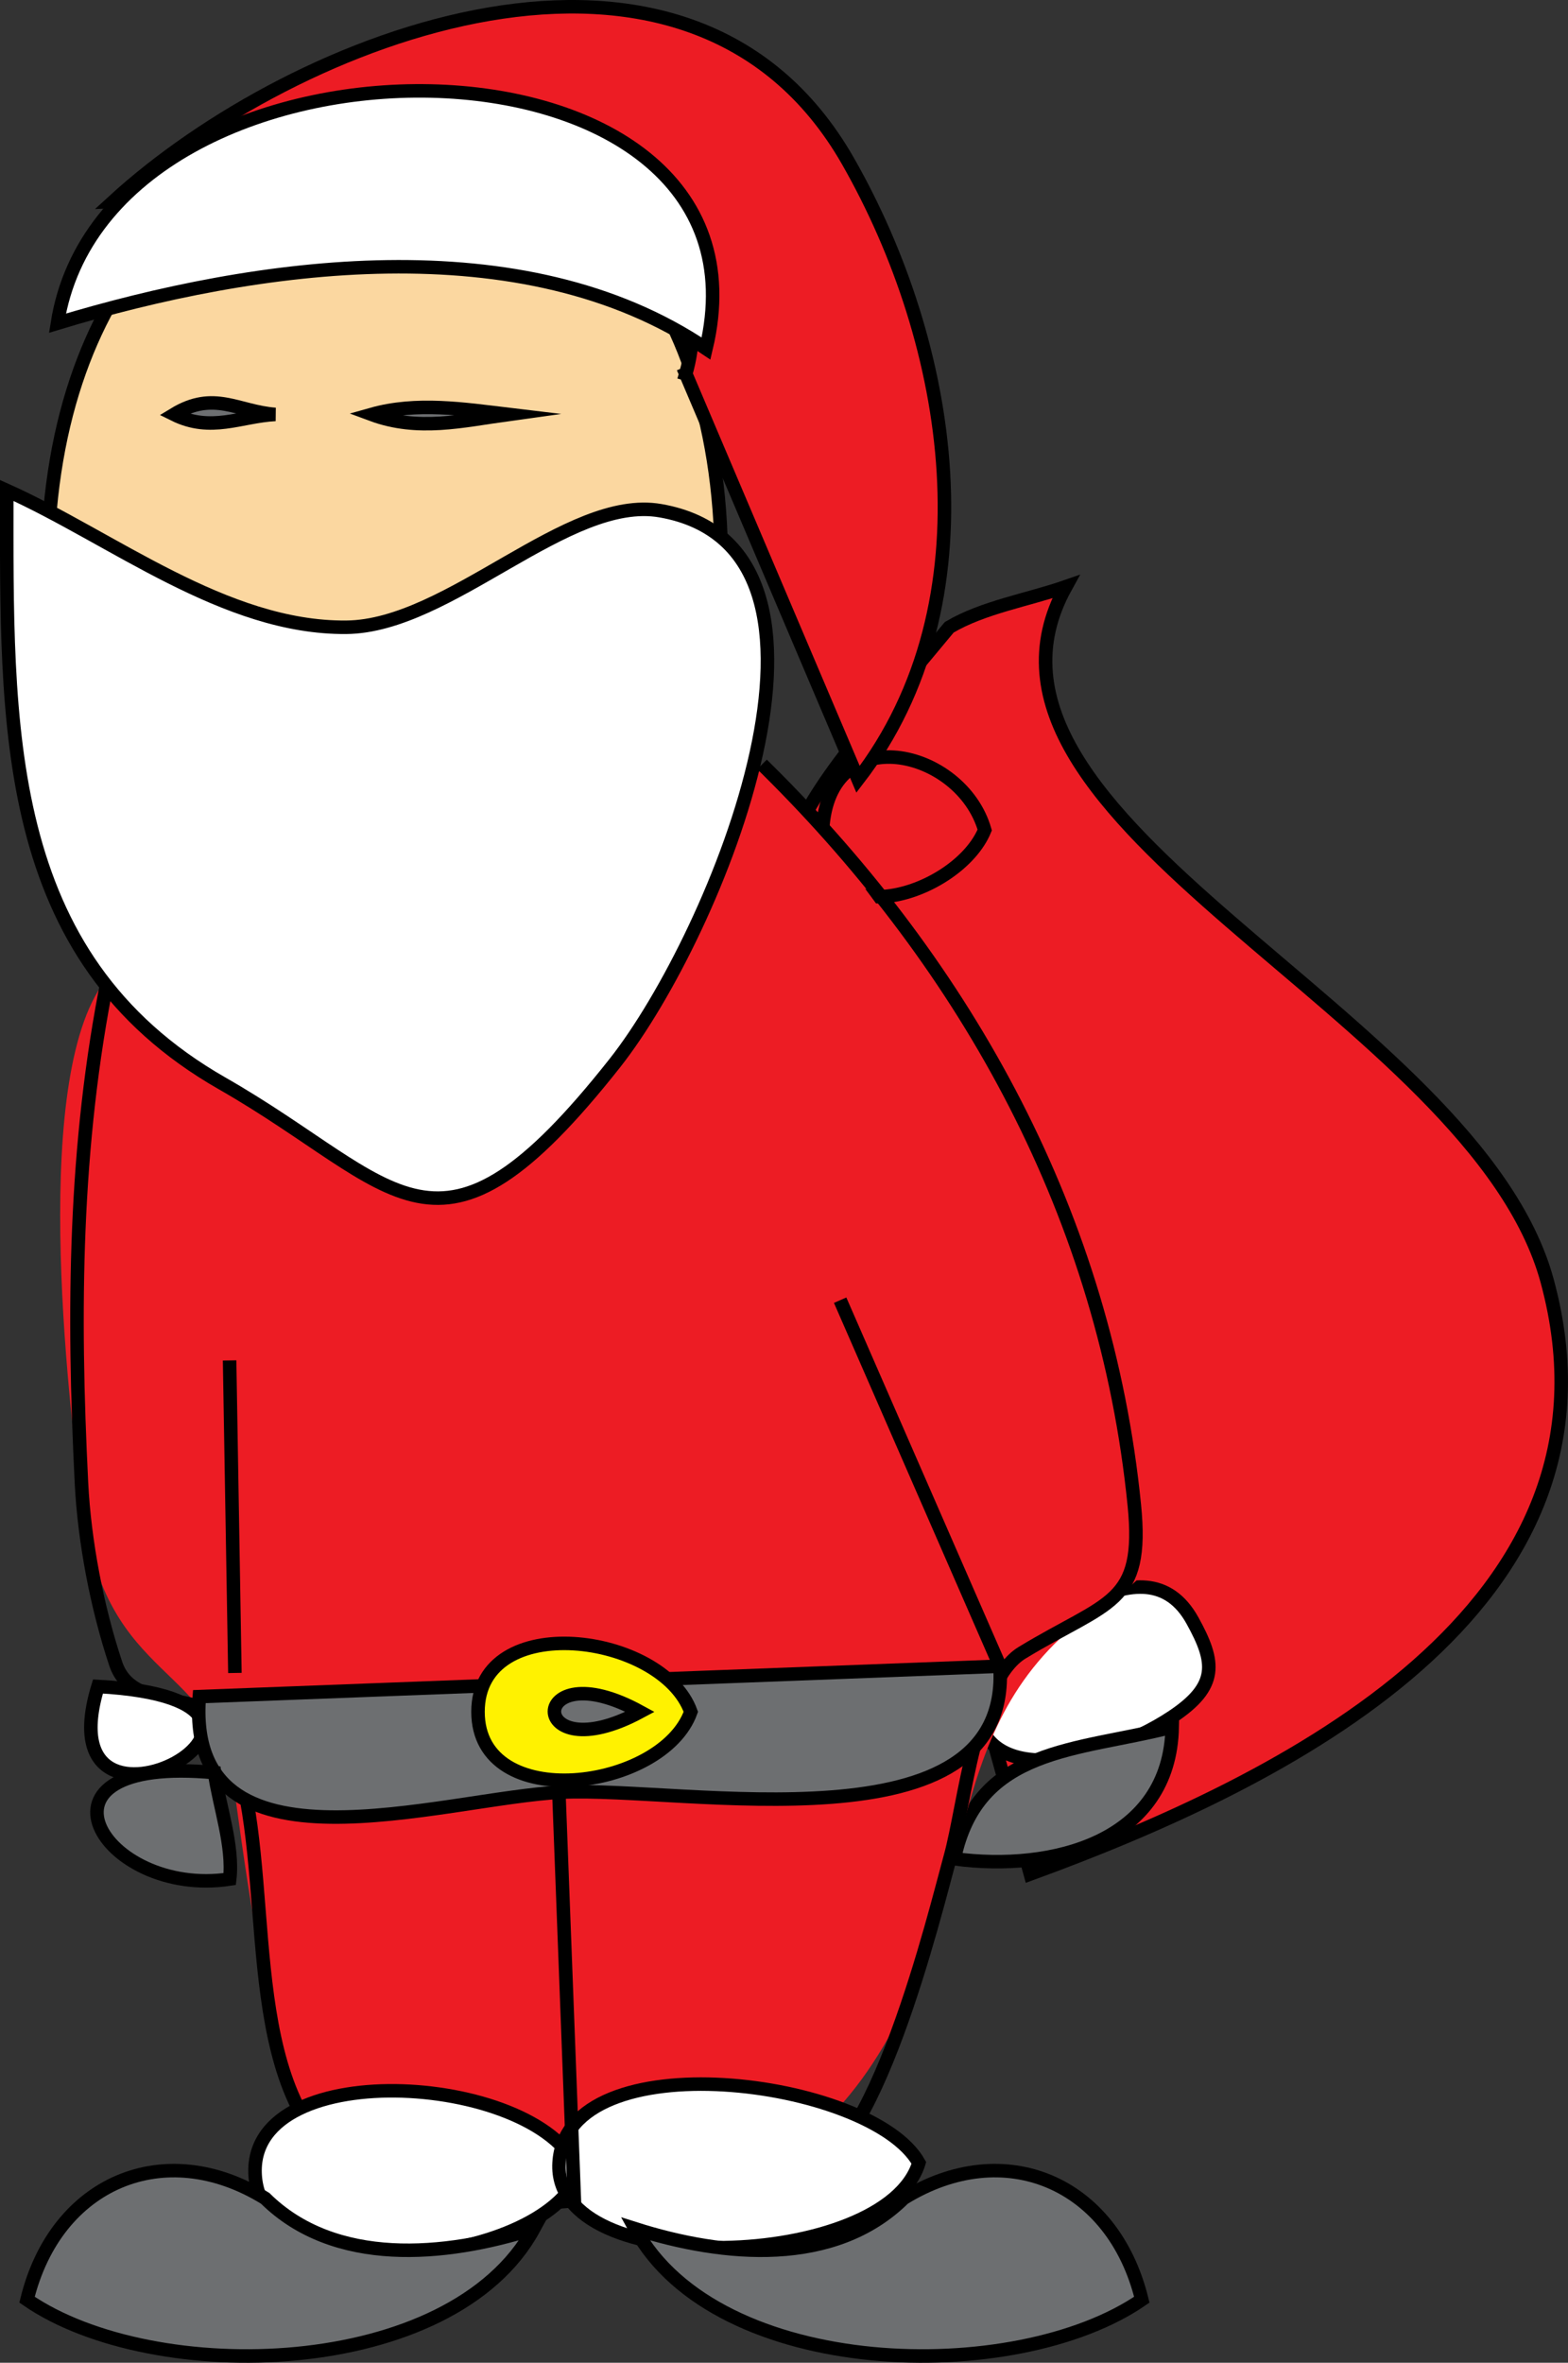 <svg xmlns="http://www.w3.org/2000/svg" xmlns:xlink="http://www.w3.org/1999/xlink" version="1.1" id="Layer_1" x="0px" y="0px" enable-background="new 0 0 822.05 841.89" xml:space="preserve" viewBox="294.75 244.56 232.08 349.66">
<rect x="294.75" y="244.56" width="232.08" height="349.66" fill="#333333" stroke="none"/>
<path fill-rule="evenodd" clip-rule="evenodd" fill="#ED1C24" stroke="#000000" stroke-width="2" stroke-linecap="square" stroke-miterlimit="10" d="  M435.25,337.39c5.003-2.97,11.729-4.079,17.25-6c-19.28,34.875,60.461,62.986,71.25,102.75c13.15,48.465-39.009,74.065-76.5,87.75  c-10.185-36.852-20.369-73.704-30.554-110.556C405.36,370.316,407.434,370.914,435.25,337.39z"/>
<path fill-rule="evenodd" clip-rule="evenodd" fill="#FFFFFF" stroke="#000000" stroke-width="2" stroke-linecap="square" stroke-miterlimit="10" d="  M439.75,491.89c-4.104,18.553,17.283,14.228,28.5,6.75c6.858-4.572,6.424-8.064,3-14.25  C464.104,471.482,447.876,487.32,439.75,491.89z"/>
<path fill-rule="evenodd" clip-rule="evenodd" fill="#6D6F71" stroke="#000000" stroke-width="2" stroke-linecap="square" stroke-miterlimit="10" d="  M468.25,500.14c-0.332,16.988-17.703,21.459-32.25,19.5C439.461,503.046,454.243,503.742,468.25,500.14z"/>
<path fill-rule="evenodd" clip-rule="evenodd" fill="#FBD7A0" stroke="#000000" stroke-width="2" stroke-linecap="square" stroke-miterlimit="10" d="  M401.502,329.89c2.1,87.653-99.412,87.231-99.752,0C301.407,241.929,402.924,241.846,401.502,329.89z"/>
<path fill="none" stroke="#000000" stroke-width="2" stroke-linecap="square" stroke-miterlimit="10" d="M440.5,367.39  c-3.922,9.59-24.892,16.32-24,0C417.403,350.843,437.021,355.321,440.5,367.39z"/>
<path fill-rule="evenodd" clip-rule="evenodd" fill="#ED1C24" d="M408.252,358.39c14.583,14.439,80.325,104.927,52.217,121.992  c-27.482,16.686-19.382,40.835-34.969,67.008c-16.826,28.254-38.824,20.598-72.324,22.782c-16.245,1.06-21.659-46.167-23.676-60.282  c-2.831-19.818-18.855-15.557-22.5-42c-2.326-16.879-7.787-65.213,3.75-78.75C325.162,372.229,386.193,365.347,408.252,358.39z"/>
<path fill="none" stroke="#000000" stroke-width="2" stroke-linecap="square" stroke-miterlimit="10" d="M408.252,358.39  c29.82,29.526,50.136,66.382,54.387,108.889c1.478,14.777-3.806,14.097-16.607,21.869c-6.816,4.139-8.534,22.629-10.594,30.094  c-2.274,8.246-11.415,46.31-22.369,47.024c-23.344,1.522-57.038,11.744-70.818-4.626c-12.591-14.957-6.194-44.732-14.25-61.5  c-2.741-5.705-13.647-1.94-16.125-9.375c-2.761-8.284-4.635-18.077-5.069-26.764c-1.266-25.309-1.094-49.884,3.944-74.861"/>
<path fill-rule="evenodd" clip-rule="evenodd" fill="#FFFFFF" stroke="#000000" stroke-width="2" stroke-linecap="square" stroke-miterlimit="10" d="  M309.25,494.14C300.704,522.201,348.294,496.247,309.25,494.14L309.25,494.14z"/>
<path fill-rule="evenodd" clip-rule="evenodd" fill="#FFFFFF" stroke="#000000" stroke-width="2" stroke-linecap="square" stroke-miterlimit="10" d="  M380.5,566.14c-5.674,14.164-47.437,17.828-48,0C331.94,548.442,375.292,551.469,380.5,566.14z"/>
<path fill-rule="evenodd" clip-rule="evenodd" fill="#FFFFFF" stroke="#000000" stroke-width="2" stroke-linecap="square" stroke-miterlimit="10" d="  M430.75,564.64c-4.787,15.906-54.266,17.547-53.25,0C378.56,546.333,423.729,552.135,430.75,564.64z"/>
<path fill-rule="evenodd" clip-rule="evenodd" d="M379.75,569.89l-2.25-59.25L379.75,569.89z"/>
<line fill="none" stroke="#000000" stroke-width="2" stroke-linecap="square" stroke-miterlimit="10" x1="379.75" y1="569.89" x2="377.5" y2="510.64"/>
<path fill-rule="evenodd" clip-rule="evenodd" fill="#6D6F71" stroke="#000000" stroke-width="2" stroke-linecap="square" stroke-miterlimit="10" d="  M324.25,495.64c-2.159,27.838,35.986,14.976,53.708,14.137c18.103-0.855,66.609,9.019,64.792-18.637  C403.25,492.64,363.75,494.14,324.25,495.64z"/>
<path fill-rule="evenodd" clip-rule="evenodd" d="M442.75,491.14l-23.25-53.25L442.75,491.14z"/>
<line fill="none" stroke="#000000" stroke-width="2" stroke-linecap="square" stroke-miterlimit="10" x1="442.75" y1="491.14" x2="419.5" y2="437.89"/>
<path fill-rule="evenodd" clip-rule="evenodd" d="M329.5,491.14l-0.75-44.25L329.5,491.14z"/>
<line fill="none" stroke="#000000" stroke-width="2" stroke-linecap="square" stroke-miterlimit="10" x1="329.5" y1="491.14" x2="328.75" y2="446.89"/>
<path fill-rule="evenodd" clip-rule="evenodd" fill="#FFF200" stroke="#000000" stroke-width="2" stroke-linecap="square" stroke-miterlimit="10" d="  M397,497.89c-4.195,11.688-31.5,15.204-31.5,0S392.805,486.202,397,497.89z"/>
<path fill-rule="evenodd" clip-rule="evenodd" fill="#6D6F71" stroke="#000000" stroke-width="2" stroke-linecap="square" stroke-miterlimit="10" d="  M389.5,497.89C372.532,507,372.624,488.642,389.5,497.89L389.5,497.89z"/>
<path fill-rule="evenodd" clip-rule="evenodd" fill="#6D6F71" stroke="#000000" stroke-width="2" stroke-linecap="square" stroke-miterlimit="10" d="  M328.75,522.64c-18.931,2.874-31.607-18.54-2.25-15.75C327.202,511.803,329.324,517.752,328.75,522.64z"/>
<path fill-rule="evenodd" clip-rule="evenodd" fill="#ED1C24" d="M396.25,299.89c10.146-35.32-67.568-26.174-84.75-25.5  c26.94-24.695,85.165-47.273,108.75-6c15.45,27.039,21.738,65.247,1.5,91.5C413.25,339.89,404.75,319.89,396.25,299.89z"/>
<path fill="none" stroke="#000000" stroke-width="2" stroke-linecap="square" stroke-miterlimit="10" d="M396.25,299.89  c10.146-35.32-67.568-26.174-84.75-25.5c26.94-24.695,85.165-47.273,108.75-6c15.45,27.039,21.738,65.247,1.5,91.5  C413.25,339.89,404.75,319.89,396.25,299.89"/>
<path fill-rule="evenodd" clip-rule="evenodd" fill="#FFFFFF" stroke="#000000" stroke-width="2" stroke-linecap="square" stroke-miterlimit="10" d="  M303.25,292.39c29.401-8.914,68.889-14.575,96,3.75C411.157,246.267,310.693,245.625,303.25,292.39z"/>
<path fill-rule="evenodd" clip-rule="evenodd" fill="#FFFFFF" stroke="#000000" stroke-width="2" stroke-linecap="square" stroke-miterlimit="10" d="  M295.75,317.14c15.639,7.028,32.266,20.405,50.25,20.25c15.292-0.132,32.739-19.657,46.5-17.25  c31.909,5.581,8.196,62.824-6.75,81.75c-26.449,33.492-31.832,18.025-58.125,3C294.701,386.076,295.75,351.844,295.75,317.14z"/>
<path fill-rule="evenodd" clip-rule="evenodd" fill="#6D6F71" stroke="#000000" stroke-width="2" stroke-linecap="square" stroke-miterlimit="10" d="  M334,569.89c-14.817-9.153-30.96-2.486-35.25,15c18.712,12.893,62.799,11.873,75-10.5C360.531,578.591,344.26,580.023,334,569.89z"/>
<path fill-rule="evenodd" clip-rule="evenodd" fill="#6D6F71" stroke="#000000" stroke-width="2" stroke-linecap="square" stroke-miterlimit="10" d="  M428.5,569.89c14.817-9.153,30.96-2.486,35.25,15c-18.712,12.893-62.799,11.873-75-10.5  C401.969,578.591,418.24,580.024,428.5,569.89z"/>
<path fill-rule="evenodd" clip-rule="evenodd" fill="#6D6F71" stroke="#000000" stroke-width="2" stroke-linecap="square" stroke-miterlimit="10" d="  M335.5,305.89c-5.157,0.268-9.514,2.723-15,0C326.424,302.278,329.954,305.478,335.5,305.89z"/>
<path fill-rule="evenodd" clip-rule="evenodd" fill="#6D6F71" stroke="#000000" stroke-width="2" stroke-linecap="square" stroke-miterlimit="10" d="  M370,305.89c-6.788,0.938-13.371,2.558-20.25,0C356.402,304.008,363.393,305.099,370,305.89z"/>
</svg>